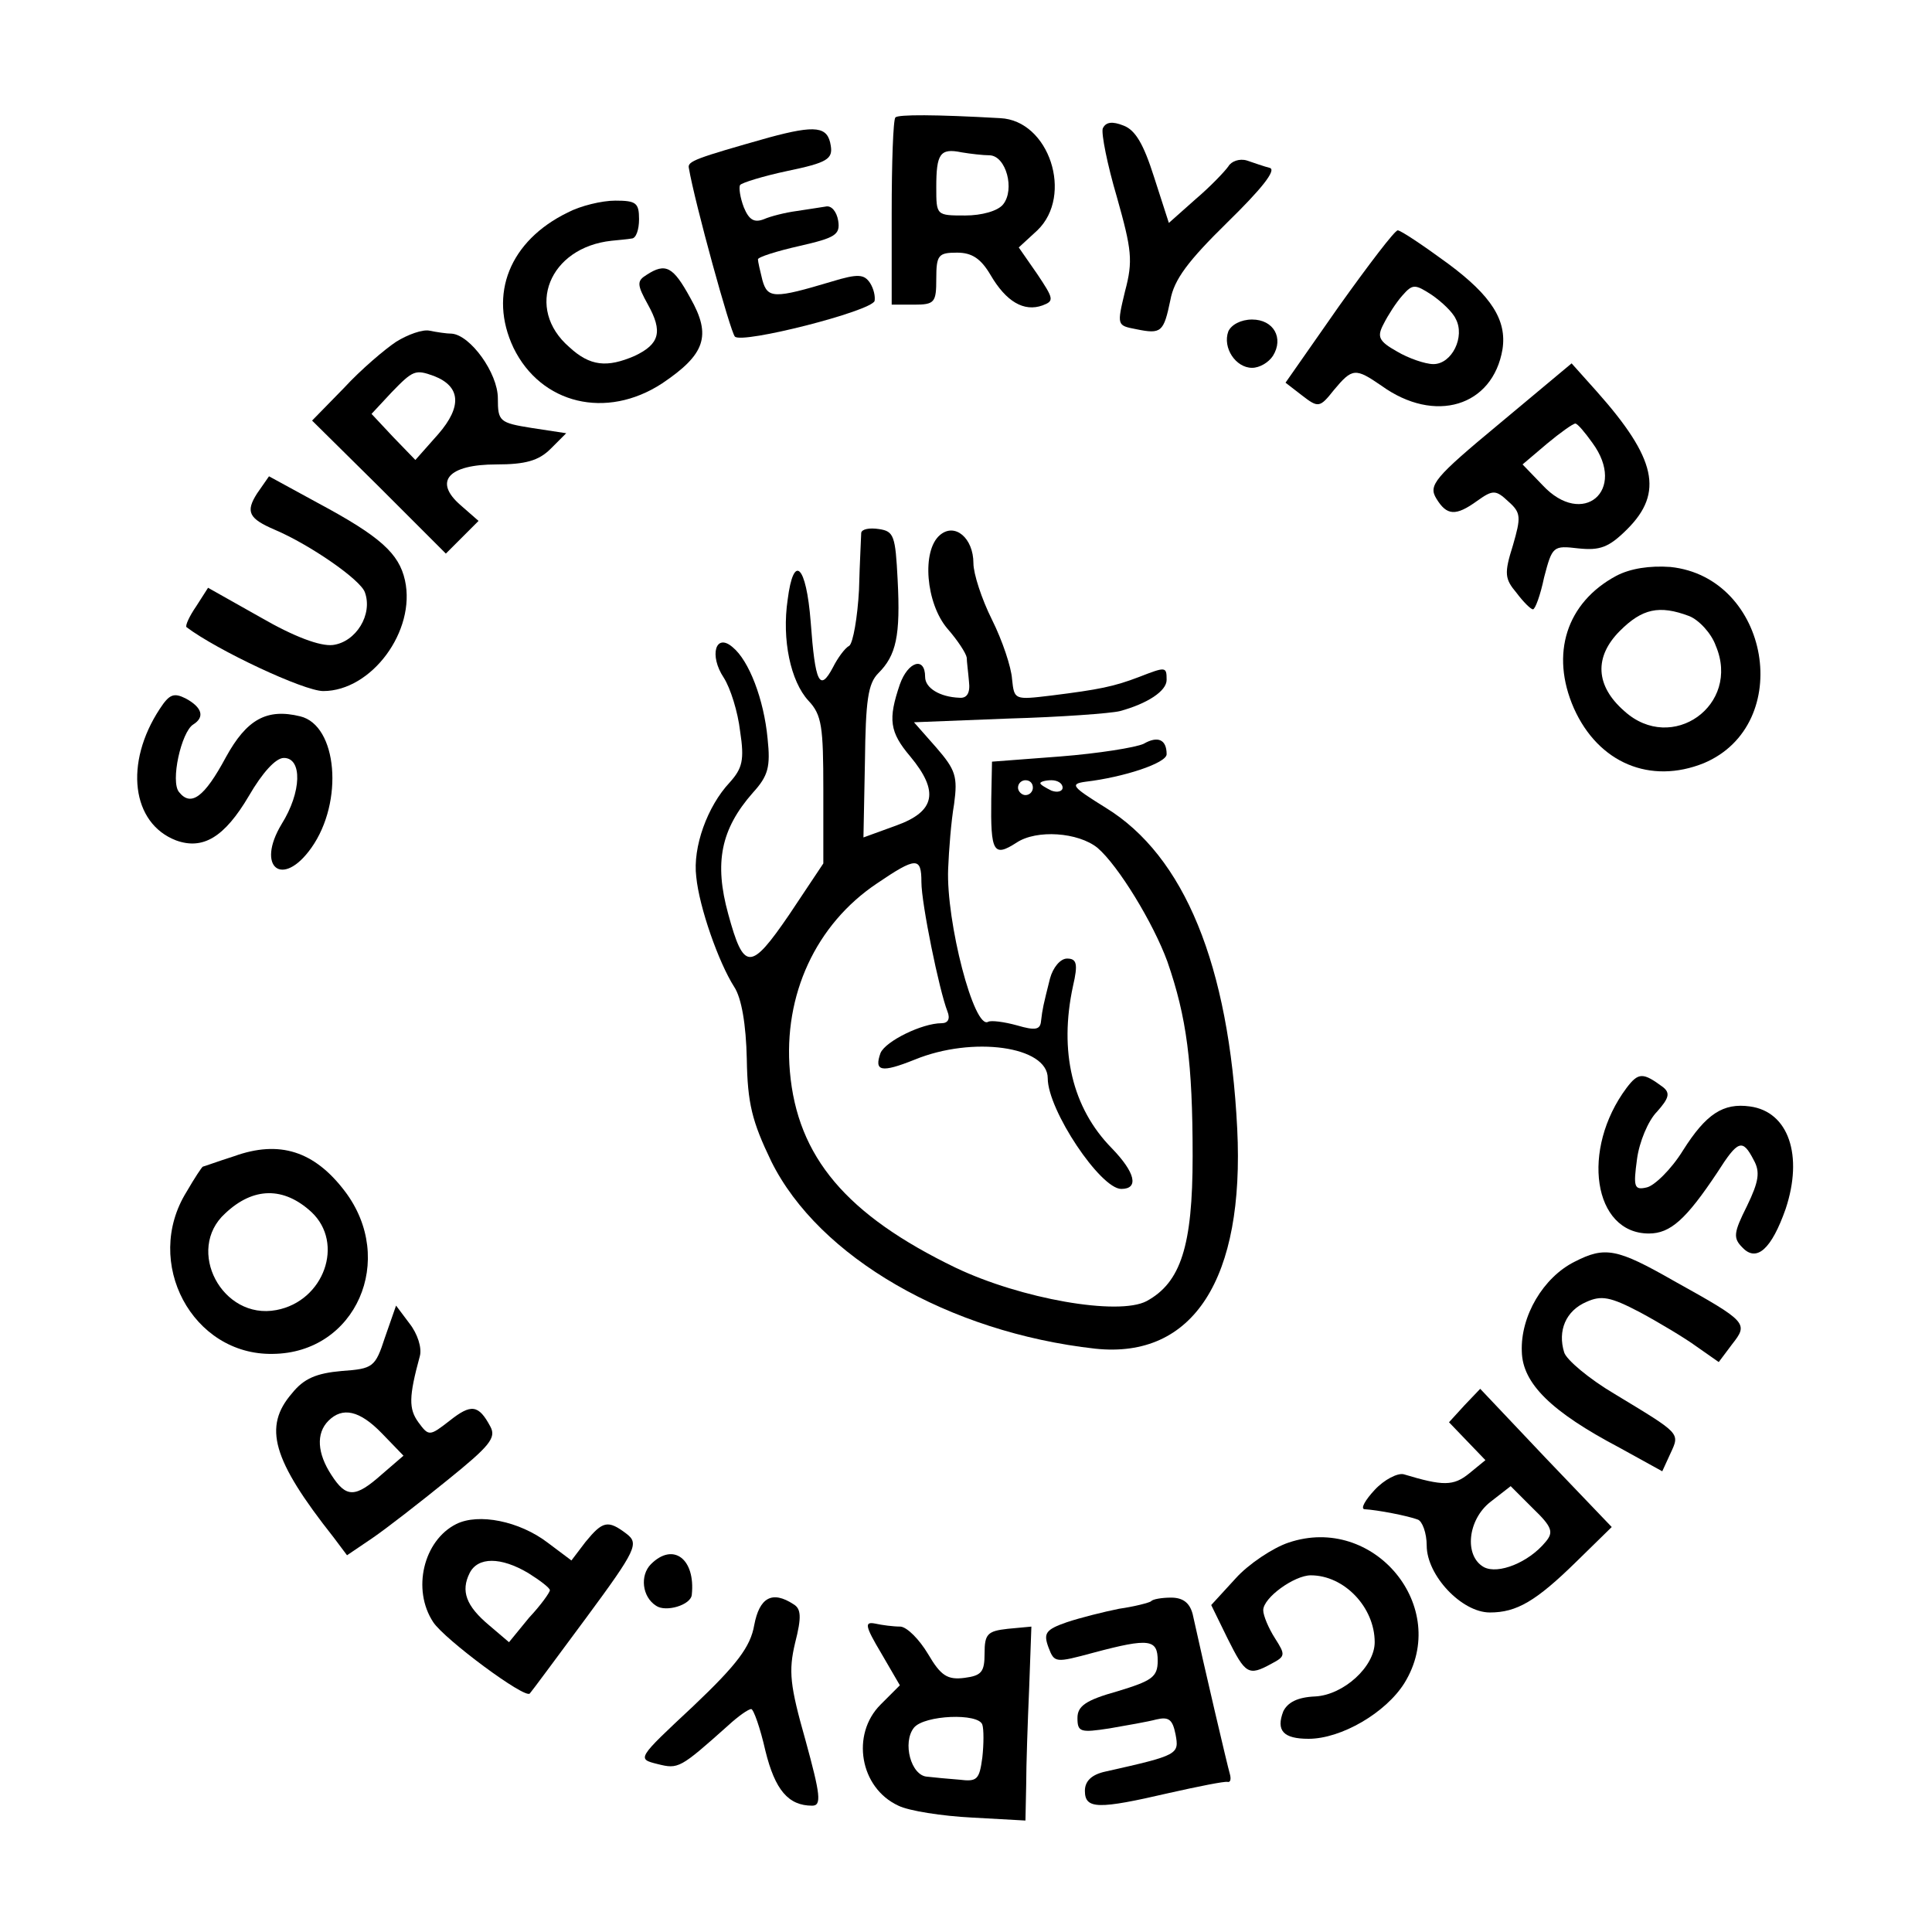<?xml version="1.0" standalone="no"?>
<!DOCTYPE svg PUBLIC "-//W3C//DTD SVG 20010904//EN"
 "http://www.w3.org/TR/2001/REC-SVG-20010904/DTD/svg10.dtd">
<svg version="1.0" xmlns="http://www.w3.org/2000/svg"
 width="260pt" height="260pt" viewBox="0 0 260 260"
 preserveAspectRatio="xMidYMid meet">
<g transform="translate(0,260) scale(0.1,-0.1)"
fill="#000000" stroke="none">
<path d="M1205 2442 c-3 -3 -5 -61 -5 -129 l0 -123 30 0 c28 0 30 3 30 35 0
32 3 35 28 35 20 0 32 -8 45 -30 21 -36 45 -50 70 -41 16 6 15 9 -7 42 l-25
36 25 23 c49 47 16 148 -50 151 -88 5 -137 5 -141 1z m127 -51 c22 -1 34 -46
18 -66 -7 -9 -29 -15 -51 -15 -39 0 -39 0 -39 38 0 45 5 53 34 47 12 -2 29 -4
38 -4z"/>
<path d="M1484 2427 c-2 -7 6 -48 19 -92 20 -71 22 -86 11 -127 -11 -46 -11
-46 15 -51 34 -7 37 -4 46 39 5 28 24 53 77 105 45 44 66 70 57 73 -8 2 -22 7
-31 10 -10 3 -21 -1 -25 -8 -5 -7 -24 -27 -44 -44 l-36 -32 -20 62 c-14 44
-25 63 -41 69 -15 6 -24 5 -28 -4z"/>
<path d="M1035 2415 c-99 -28 -110 -32 -108 -41 8 -47 56 -221 62 -227 10 -10
183 34 188 48 1 6 -1 16 -6 24 -8 12 -16 13 -52 2 -77 -23 -86 -23 -93 2 -3
12 -6 25 -6 28 0 3 25 11 56 18 48 11 55 15 52 34 -2 12 -9 21 -17 19 -7 -1
-25 -4 -39 -6 -15 -2 -35 -7 -44 -11 -13 -5 -20 -1 -27 16 -5 13 -7 27 -5 30
2 3 31 12 64 19 53 11 61 16 58 34 -4 26 -20 28 -83 11z"/>
<path d="M764 2314 c-78 -38 -107 -110 -73 -182 37 -76 125 -97 200 -48 58 39
67 64 38 115 -23 42 -33 48 -59 31 -13 -8 -13 -13 2 -40 20 -36 16 -53 -18
-69 -37 -16 -60 -14 -88 12 -60 52 -27 134 57 143 9 1 22 2 27 3 6 0 10 12 10
26 0 22 -4 25 -32 25 -18 0 -47 -7 -64 -16z"/>
<path d="M1802 2188 l-72 -103 22 -17 c22 -17 24 -17 43 7 25 30 29 30 64 6
72 -52 150 -28 163 49 6 39 -15 72 -73 115 -34 25 -64 45 -68 45 -4 0 -39 -46
-79 -102z m157 -17 c13 -24 -5 -61 -30 -61 -11 0 -34 8 -49 17 -25 14 -27 20
-18 37 6 12 17 29 25 38 14 16 17 16 40 1 13 -9 28 -23 32 -32z"/>
<path d="M1653 2154 c-8 -22 10 -49 32 -49 10 0 22 7 28 16 15 24 1 49 -28 49
-15 0 -28 -7 -32 -16z"/>
<path d="M533 2140 c-15 -10 -47 -37 -70 -62 l-43 -44 90 -89 90 -90 22 22 22
22 -24 21 c-37 32 -17 55 48 55 39 0 57 5 73 21 l21 21 -46 7 c-44 7 -46 9
-46 40 0 34 -37 85 -62 87 -7 0 -20 2 -30 4 -9 2 -29 -5 -45 -15z m51 -46 c36
-14 38 -41 6 -78 l-31 -35 -30 31 -29 31 27 29 c29 30 32 31 57 22z"/>
<path d="M2018 2030 c-88 -73 -96 -83 -85 -101 14 -23 26 -24 55 -3 21 15 25
15 42 -1 17 -15 17 -21 6 -59 -12 -38 -11 -45 5 -64 9 -12 19 -22 22 -22 3 0
10 19 15 43 11 42 12 43 46 39 29 -3 41 1 66 26 49 49 39 95 -41 185 l-34 38
-97 -81z m125 -26 c47 -64 -13 -115 -67 -57 l-27 28 33 28 c18 15 35 27 38 27
3 0 13 -12 23 -26z"/>
<path d="M346 1936 c-16 -25 -11 -34 24 -49 47 -20 115 -67 121 -84 11 -30
-12 -67 -43 -71 -17 -2 -52 11 -97 37 l-71 40 -16 -25 c-9 -13 -15 -26 -13
-28 41 -31 158 -86 184 -86 65 0 125 81 110 149 -8 36 -33 59 -117 104 l-66
36 -16 -23z"/>
<path d="M1159 1883 c0 -4 -2 -39 -3 -77 -2 -37 -8 -71 -13 -75 -6 -3 -16 -17
-22 -29 -18 -34 -24 -21 -30 61 -6 77 -23 93 -31 30 -8 -54 4 -110 28 -136 18
-19 20 -35 20 -120 l0 -99 -46 -69 c-52 -76 -61 -76 -82 1 -19 69 -10 114 33
163 21 23 24 35 20 73 -5 53 -25 105 -47 123 -23 20 -32 -11 -12 -41 9 -14 19
-46 22 -72 6 -39 3 -50 -14 -69 -30 -32 -50 -87 -45 -127 4 -41 30 -115 51
-148 10 -15 16 -51 17 -97 1 -60 7 -84 33 -138 64 -129 239 -230 436 -252 132
-14 201 94 191 296 -11 220 -71 367 -177 432 -45 28 -49 32 -27 35 51 6 109
25 109 37 0 20 -12 25 -31 14 -11 -5 -61 -13 -112 -17 l-92 -7 -1 -50 c-1 -72
3 -79 34 -59 27 18 83 14 109 -7 28 -24 75 -101 94 -153 26 -75 34 -136 34
-262 0 -121 -16 -170 -62 -195 -38 -20 -169 3 -257 45 -147 71 -213 149 -223
264 -9 103 35 198 117 253 53 36 60 36 60 2 0 -29 24 -146 35 -174 4 -10 1
-16 -8 -16 -26 0 -75 -24 -82 -40 -9 -25 1 -27 46 -9 78 32 179 18 179 -25 0
-43 71 -149 99 -149 24 0 19 22 -13 55 -53 54 -71 130 -52 218 7 30 5 37 -8
37 -9 0 -19 -12 -23 -27 -9 -36 -10 -40 -12 -57 -1 -12 -8 -13 -32 -6 -18 5
-35 7 -39 5 -19 -12 -57 135 -54 206 1 25 4 64 8 87 5 37 2 46 -24 76 l-30 34
127 5 c71 2 138 7 150 10 37 10 63 27 63 42 0 18 -1 18 -37 4 -34 -13 -54 -17
-118 -25 -50 -6 -50 -6 -53 22 -1 16 -13 52 -27 80 -14 28 -25 62 -25 76 0 34
-25 55 -45 38 -25 -21 -19 -92 10 -126 14 -16 25 -33 26 -39 0 -5 2 -20 3 -32
2 -16 -3 -23 -13 -22 -26 1 -46 13 -46 28 0 28 -23 21 -34 -10 -16 -47 -14
-64 14 -97 39 -47 34 -74 -19 -93 l-44 -16 2 102 c1 82 4 105 18 119 24 24 30
50 26 126 -3 59 -5 65 -25 68 -13 2 -23 0 -24 -5z m231 -343 c0 -5 -4 -10 -10
-10 -5 0 -10 5 -10 10 0 6 5 10 10 10 6 0 10 -4 10 -10z m40 0 c0 -5 -7 -7
-15 -4 -8 4 -15 8 -15 10 0 2 7 4 15 4 8 0 15 -4 15 -10z"/>
<path d="M2175 1825 c-67 -36 -89 -105 -57 -178 33 -74 103 -103 175 -74 123
52 89 250 -45 264 -28 2 -54 -2 -73 -12z m98 -54 c13 -5 30 -23 36 -40 34 -80
-59 -146 -123 -88 -39 34 -41 73 -6 108 30 30 53 35 93 20z"/>
<path d="M215 1646 c-48 -73 -38 -154 22 -177 36 -13 65 4 98 60 18 31 36 51
47 51 25 0 24 -46 -3 -89 -35 -58 1 -87 40 -32 44 62 35 165 -15 177 -45 11
-72 -4 -100 -55 -29 -54 -47 -67 -63 -47 -12 14 3 81 19 91 16 10 12 23 -10
35 -16 8 -22 6 -35 -14z"/>
<path d="M2189 1136 c-62 -83 -45 -196 30 -196 29 0 50 19 92 82 28 44 34 46
49 17 9 -16 7 -29 -9 -62 -18 -36 -19 -43 -6 -56 19 -20 39 -2 58 52 24 72 4
131 -48 138 -36 5 -59 -10 -90 -59 -16 -26 -39 -48 -49 -50 -17 -4 -18 1 -13
38 3 23 15 52 27 64 16 18 18 25 8 33 -27 20 -33 20 -49 -1z"/>
<path d="M315 1044 c-22 -7 -41 -14 -42 -14 -1 0 -11 -15 -22 -34 -59 -95 8
-220 116 -218 112 1 167 127 97 219 -41 54 -88 69 -149 47z m104 -75 c45 -42
17 -120 -47 -132 -73 -14 -123 81 -69 130 38 36 79 36 116 2z"/>
<path d="M2119 902 c-42 -21 -73 -73 -71 -121 1 -43 40 -81 131 -129 l58 -32
11 24 c13 28 14 26 -75 80 -34 20 -65 46 -68 56 -9 29 2 56 30 68 20 9 32 7
72 -14 26 -14 61 -35 76 -46 l30 -21 18 24 c22 28 21 30 -78 85 -77 44 -93 47
-134 26z"/>
<path d="M518 800 c-13 -40 -16 -42 -58 -45 -34 -3 -51 -10 -67 -30 -39 -45
-27 -89 56 -194 l18 -24 34 23 c19 13 64 48 101 78 57 46 66 57 58 72 -16 30
-26 31 -55 8 -27 -21 -28 -21 -42 -2 -13 18 -13 34 2 89 3 11 -3 30 -14 44
l-18 24 -15 -43z m-4 -129 l29 -30 -29 -25 c-36 -32 -48 -32 -68 -1 -19 29
-21 56 -4 73 19 19 42 14 72 -17z"/>
<path d="M1971 709 l-21 -23 24 -25 25 -26 -22 -18 c-21 -17 -35 -17 -88 -1
-8 2 -26 -7 -39 -21 -13 -14 -19 -25 -14 -26 18 -1 59 -9 72 -14 6 -2 12 -18
12 -35 0 -40 47 -90 85 -90 36 0 62 15 117 69 l47 46 -89 93 -88 93 -21 -22z
m109 -184 c-23 -28 -64 -44 -83 -34 -27 15 -22 64 9 88 l27 21 30 -30 c26 -25
28 -32 17 -45z"/>
<path d="M614 549 c-44 -22 -60 -88 -31 -132 15 -23 124 -104 130 -96 2 2 36
48 76 102 68 92 71 100 54 113 -25 19 -32 17 -55 -11 l-19 -25 -32 24 c-38 29
-93 40 -123 25z m97 -66 c16 -10 29 -20 29 -23 0 -3 -12 -20 -28 -37 l-27 -33
-27 23 c-31 26 -38 46 -26 70 11 22 42 22 79 0z"/>
<path d="M1734 524 c-21 -7 -54 -29 -71 -48 l-33 -36 22 -45 c24 -48 28 -51
59 -34 19 10 19 12 5 34 -9 14 -16 31 -16 38 0 17 42 47 64 47 45 0 86 -43 86
-90 0 -33 -42 -71 -80 -73 -24 -1 -37 -8 -43 -20 -10 -26 0 -37 34 -37 44 0
104 35 129 75 63 102 -41 228 -156 189z"/>
<path d="M876 495 c-15 -15 -12 -44 7 -56 13 -9 47 1 48 15 5 48 -25 71 -55
41z"/>
<path d="M1015 413 c-5 -29 -23 -53 -82 -109 -76 -71 -76 -71 -48 -78 28 -7
30 -6 95 52 13 12 27 22 31 22 3 0 12 -25 19 -56 13 -53 31 -74 63 -74 13 0
11 15 -9 88 -21 74 -23 93 -14 131 9 35 8 46 -2 52 -29 19 -46 9 -53 -28z"/>
<path d="M1549 445 c-3 -2 -22 -7 -43 -10 -20 -4 -52 -12 -70 -18 -29 -10 -32
-15 -25 -34 8 -21 9 -21 61 -7 75 20 86 18 86 -11 0 -22 -8 -27 -54 -41 -43
-12 -54 -20 -54 -36 0 -19 4 -20 43 -14 23 4 52 9 63 12 17 4 22 0 26 -20 5
-27 4 -28 -94 -50 -19 -4 -28 -13 -28 -26 0 -25 18 -25 113 -3 40 9 75 16 79
15 4 -1 5 4 3 11 -3 10 -34 142 -50 215 -4 15 -13 22 -29 22 -12 0 -25 -2 -27
-5z"/>
<path d="M1186 375 l25 -43 -26 -26 c-40 -40 -28 -112 24 -136 14 -7 59 -14
99 -16 l72 -4 1 48 c0 26 2 84 4 130 l3 83 -32 -3 c-27 -3 -31 -7 -31 -33 0
-25 -4 -30 -27 -33 -23 -3 -32 3 -49 32 -12 20 -28 36 -37 37 -10 0 -25 2 -34
4 -15 3 -14 -3 8 -40z m136 -96 c2 -6 2 -26 0 -44 -4 -30 -7 -33 -31 -30 -14
1 -34 3 -43 4 -22 1 -34 46 -18 66 14 17 87 20 92 4z"/>
</g>
</svg>
